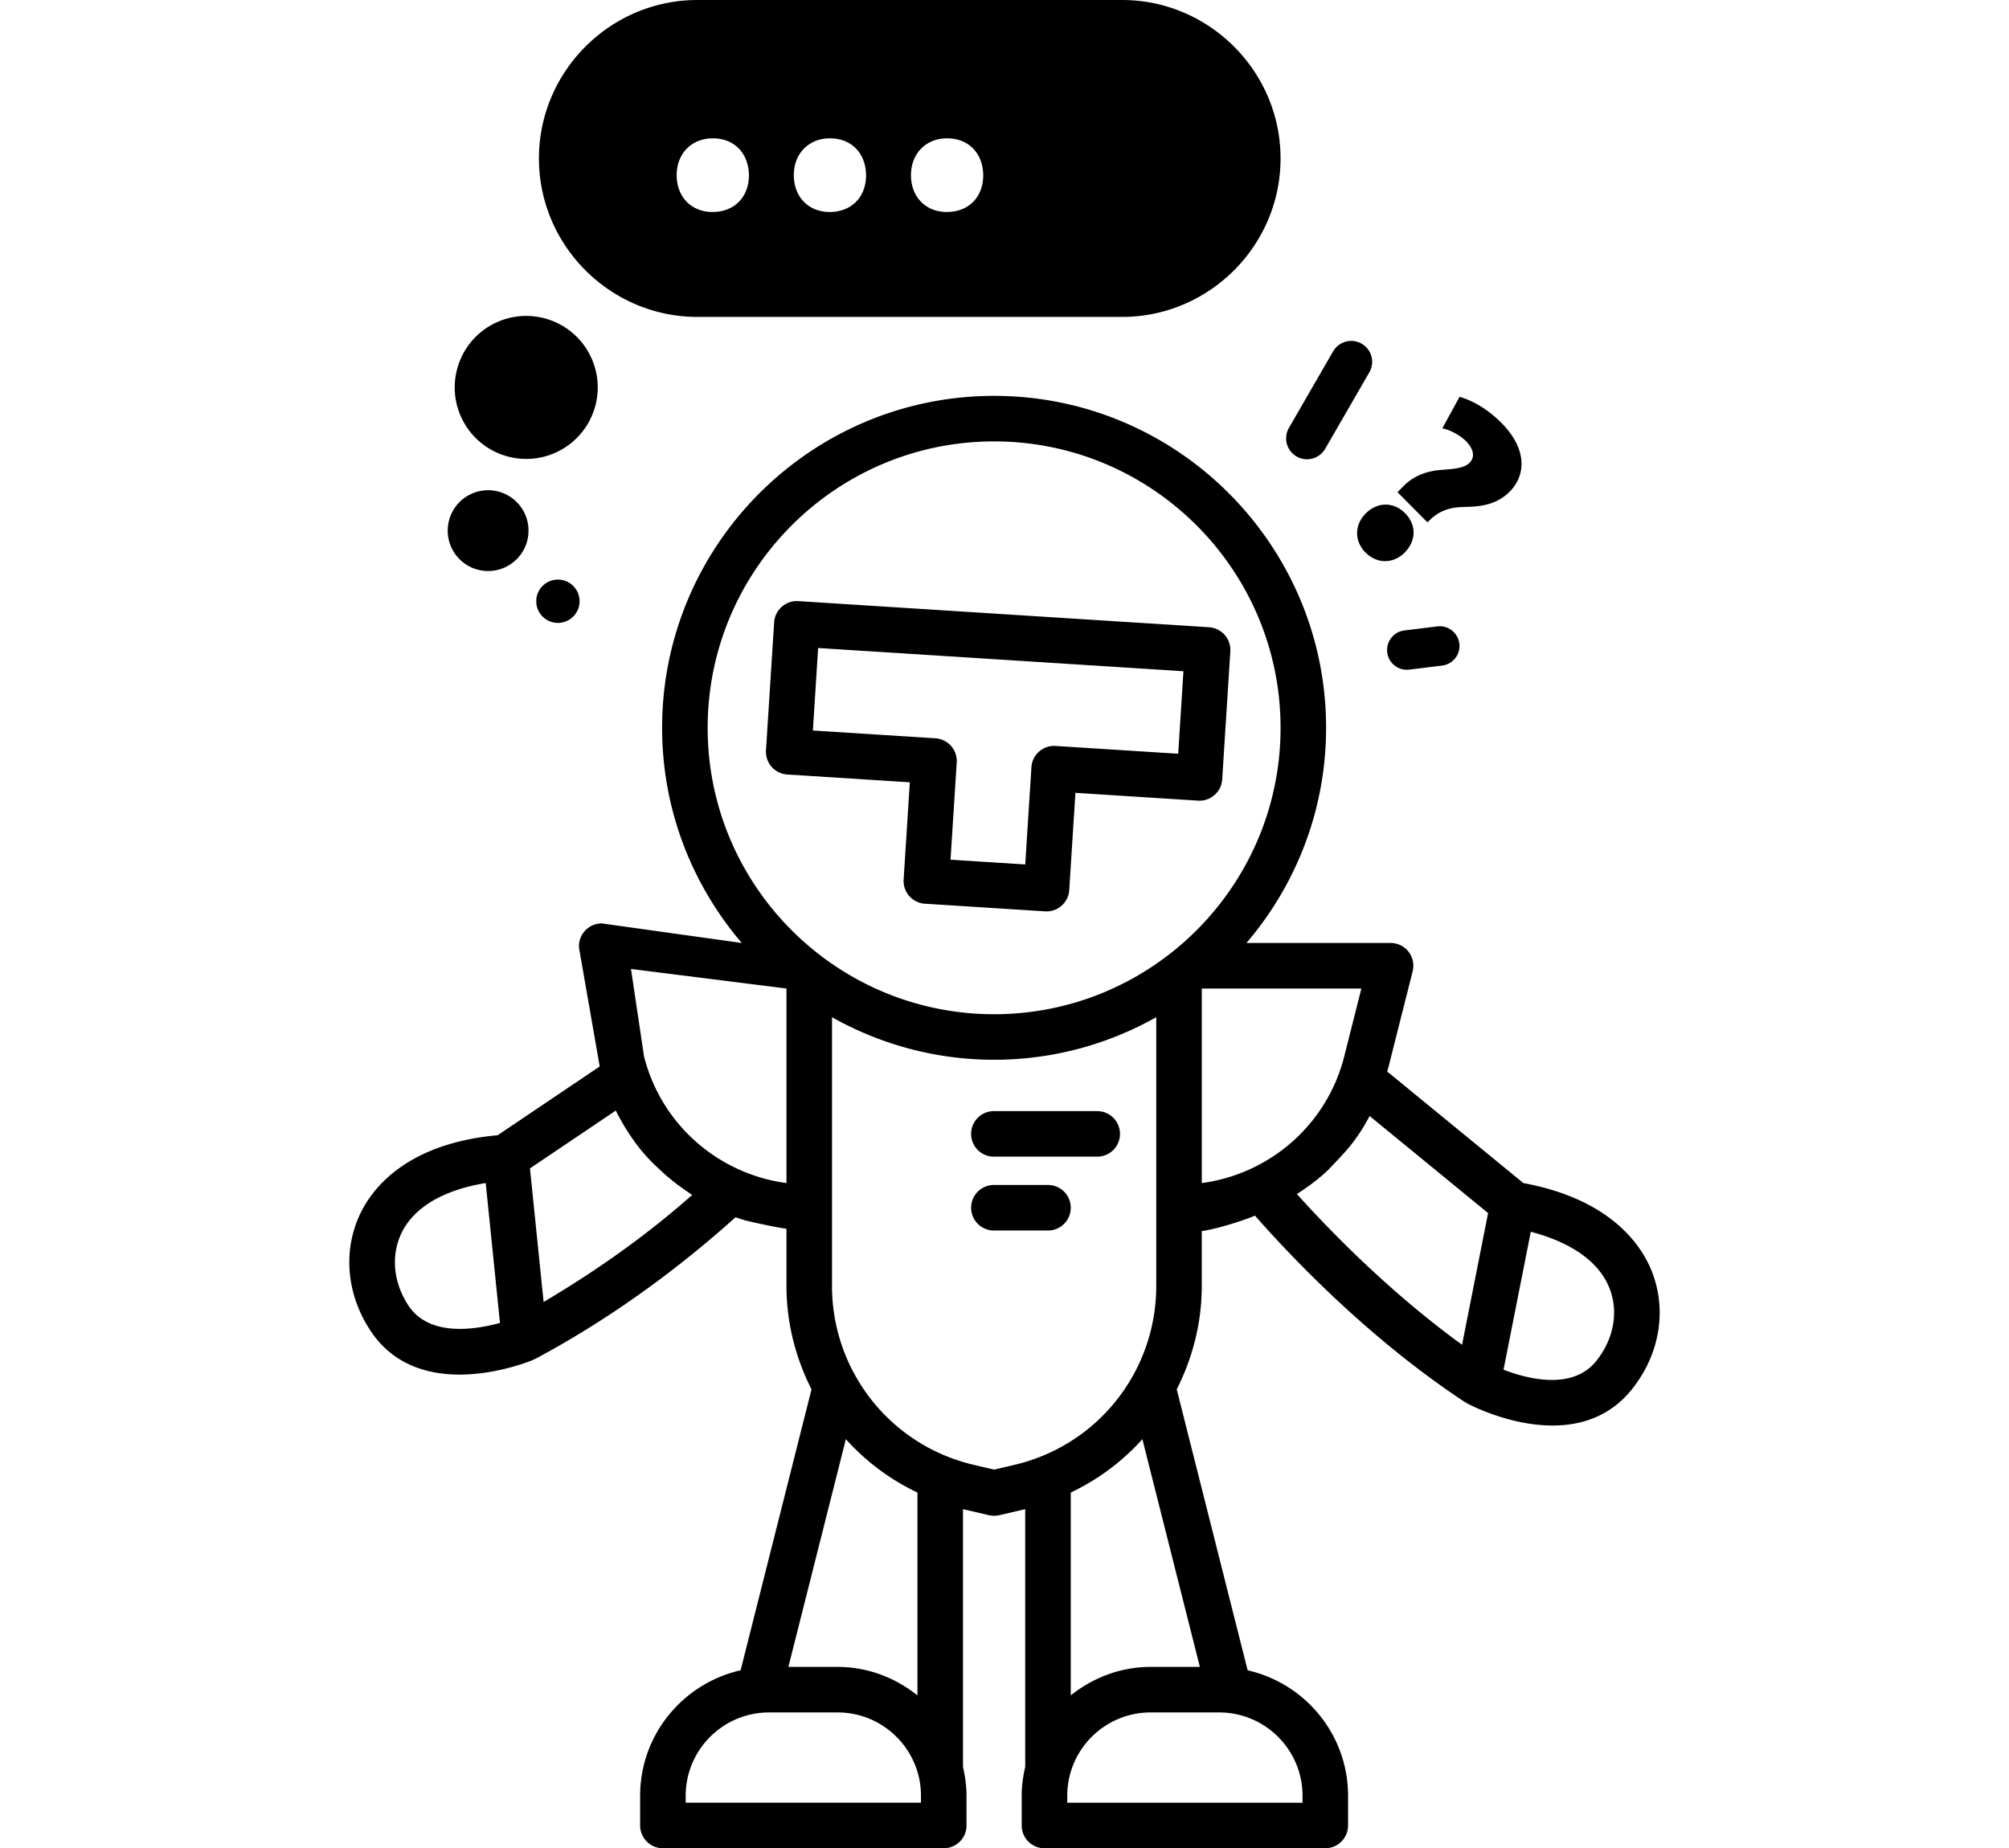 <svg xmlns="http://www.w3.org/2000/svg" height="250" viewBox="0 0 271.703 383.291">
    <path d="m178.267 130.08-42.585-2.71-42.585-2.71a4.719 4.719 0 0 0-5.012 4.412l-1.688 26.534a4.719 4.719 0 0 0 4.412 5.012l25.411 1.617-1.283 20.165a4.719 4.719 0 0 0 4.412 5.012l12.462.793 12.452.792a4.718 4.718 0 0 0 5.012-4.412l1.283-20.165 25.42 1.618a4.72 4.72 0 0 0 5.012-4.412l1.688-26.534a4.719 4.719 0 0 0-4.412-5.012Zm-6.401 26.234-25.42-1.618a4.719 4.719 0 0 0-5.012 4.412l-1.283 20.165-7.74-.493-7.75-.493 1.283-20.165a4.719 4.719 0 0 0-4.412-5.012l-25.411-1.617 1.089-17.109 37.873 2.41 37.872 2.41-1.089 17.109ZM159.799 235.147a4.72 4.72 0 0 0-4.722-4.722h-21.423c-2.61 0-4.722 2.112-4.722 4.722s2.112 4.722 4.722 4.722h21.423a4.72 4.72 0 0 0 4.722-4.722ZM144.869 245.743h-11.214c-2.61 0-4.722 2.112-4.722 4.722s2.112 4.722 4.722 4.722h11.214c2.61 0 4.722-2.112 4.722-4.722s-2.112-4.722-4.722-4.722Z" class="cls-1" />
    <path d="M270.146 263.843c-2.136-5.541-8.514-15.125-26.708-18.498l-27.528-22.553-.706-.546c.08-.293.167-.583.242-.878l5.035-19.938a4.712 4.712 0 0 0-4.575-5.875h-29.887c10.272-12.028 16.515-27.595 16.515-44.617 0-37.958-30.876-68.843-68.834-68.843s-68.843 30.885-68.843 68.843c0 17.022 6.244 32.589 16.519 44.617l-29.033-4.058a4.733 4.733 0 0 0-3.726 1.817 4.715 4.715 0 0 0-.849 4.058l4.151 23.791-21.168 14.265c-18.428 1.661-25.673 10.609-28.316 15.927-2.185 4.4-2.889 9.274-2.157 14.078.551 3.62 1.917 7.199 4.089 10.497 10.331 15.713 32.833 6.476 33.779 6.071.075-.031.122-.097.195-.132.063-.03.135-.016.197-.049 18.015-9.612 32.283-21.051 41.547-29.389.864.318 1.685.579 2.429.756 4.932 1.173 8.128 1.644 8.128 1.644v11.836c0 7.703 1.918 14.971 5.192 21.462l-14.701 58.257c-11.902 2.698-20.832 13.315-20.832 26.012v6.17a4.72 4.72 0 0 0 4.722 4.722h58.229a4.72 4.72 0 0 0 4.722-4.722v-6.17c0-2.059-.285-4.043-.729-5.969v-53.476c.048.011.091.034.138.045l5.293 1.236c.268.062.533.075.798.089.062.002.117.031.179.031.015 0 .031-.005.046-.005s.031.005.046.005c.06 0 .115-.028.175-.03.267-.015.534-.028.812-.09l5.284-1.236c.045-.01.084-.031.129-.042v53.473c-.443 1.926-.729 3.91-.729 5.969v6.17a4.72 4.72 0 0 0 4.722 4.722h58.229a4.72 4.72 0 0 0 4.722-4.722v-6.17c0-12.694-8.925-23.308-20.822-26.009l-14.702-58.262c3.275-6.49 5.192-13.758 5.192-21.461v-11.365s2.549-.262 8.12-2.113a45.724 45.724 0 0 0 2.906-1.086c8.377 9.512 24.143 25.873 43.576 38.695.058.038.13.031.19.067.07.042.111.111.184.15.904.492 22.447 11.787 34.196-2.885 2.47-3.081 4.163-6.518 5.049-10.07 1.176-4.716.93-9.634-.835-14.218Zm-257.893 6.896c-3.17-4.825-3.679-10.503-1.359-15.176 2.666-5.357 8.855-8.821 17.386-10.223l2.958 29.004c-5.041 1.392-14.651 2.986-18.986-3.606Zm28.032-.732-2.828-27.704 17.798-11.994a44.721 44.721 0 0 0 2.754 4.792c2.474 3.797 4.646 5.868 6.311 7.405 1.938 1.874 4.31 3.694 6.78 5.296-7.18 6.346-17.015 14.038-30.815 22.205Zm50.358-24.661c-14.15-1.903-25.957-12.132-29.538-26.282l-2.702-18.121 32.24 4.058v40.346Zm12.315 53.116a47.115 47.115 0 0 0 14.844 11.064v42.066c-4.567-3.64-10.272-5.908-16.554-5.908H91.041l11.916-47.222Zm15.573 75.386H69.746V372.4c0-9.526 7.756-17.273 17.282-17.273h14.221c9.526 0 17.282 7.746 17.282 17.273v1.448Zm19.33-70.051-4.164.973-4.164-.973c-10.736-2.513-19.448-9.334-24.541-18.384-.079-.151-.153-.293-.247-.435a38.136 38.136 0 0 1-4.658-18.309v-55.717c9.952 5.596 21.407 8.823 33.615 8.823s23.663-3.228 33.615-8.825v55.719c0 6.604-1.68 12.849-4.66 18.311a4.808 4.808 0 0 0-.245.43c-5.093 9.051-13.808 15.874-24.551 18.387Zm59.787 68.604v1.448h-48.785v-1.448c0-9.526 7.756-17.273 17.282-17.273h14.221c9.527 0 17.282 7.746 17.282 17.273Zm-21.287-26.717h-10.216c-6.281 0-11.986 2.268-16.554 5.908v-42.064a47.155 47.155 0 0 0 14.852-11.069l11.917 47.225Zm-42.659-135.353c-32.757 0-59.4-26.643-59.4-59.391s26.643-59.4 59.4-59.4 59.391 26.647 59.391 59.4-26.643 59.391-59.391 59.391Zm43.058-5.33h33.089l-3.55 14.064c-3.581 14.15-15.388 24.379-29.539 26.282v-40.346Zm53.966 73.875c-14.659-10.638-26.844-23.038-34.253-31.258 2.392-1.517 4.674-3.237 6.607-5.107 3.389-3.583 4.317-4.487 6.31-7.402.78-1.181 1.5-2.407 2.169-3.667l24.563 20.124-5.396 27.311Zm27.839 3.352c-4.967 6.206-14.36 3.703-19.24 1.824l5.65-28.607c8.364 2.191 14.203 6.217 16.357 11.8 1.877 4.859.84 10.465-2.768 14.983ZM224.149 107.741c1.744-1.652 3.762-2.474 6.409-2.582 2.805-.108 6.794.026 10.005-3.161 3.37-3.344 3.786-8.794-1.683-14.305-3.148-3.172-6.341-4.725-8.669-5.405l-3.58 6.543c1.776.362 3.747 1.476 5.045 2.784 1.652 1.823 1.646 3.324.576 4.387-1.15 1.141-3.402 1.251-5.733 1.439-3.675.263-6.247 1.556-8.151 3.603l-1.031 1.023 6.217 6.265.595-.59ZM210.693 114.562c2.44 2.458 5.797 2.353 8.137.031 2.419-2.479 2.471-5.757.071-8.176-2.321-2.339-5.678-2.392-8.137.048-2.339 2.322-2.431 5.718-.071 8.097ZM225.605 129.904l-6.83.838a4.091 4.091 0 1 0 .997 8.123l6.83-.838a4.091 4.091 0 1 0-.997-8.123ZM196.416 94.661a4.34 4.34 0 0 0 5.928-1.588l9.19-15.918a4.34 4.34 0 0 0-7.516-4.34l-9.19 15.918a4.34 4.34 0 0 0 1.588 5.928ZM41.264 120.659a4.49 4.49 0 1 0 3.974 8.055 4.49 4.49 0 1 0-3.973-8.055ZM32.431 117.583a8.378 8.378 0 1 0-7.412-15.027 8.378 8.378 0 0 0 7.412 15.027ZM43.24 93.642c7.344-3.622 10.36-12.511 6.739-19.855-3.622-7.344-12.511-10.361-19.855-6.739-7.344 3.622-10.36 12.511-6.739 19.855 3.622 7.344 12.511 10.361 19.855 6.739ZM72.178 65.722h88.052c18.074 0 32.861-14.788 32.861-32.861C193.091 14.787 178.304 0 160.23 0H72.178C54.104 0 39.317 14.788 39.317 32.861c0 18.074 14.788 32.861 32.861 32.861Zm51.771-37.034c4.437 0 7.418 3.054 7.491 7.636 0 4.509-2.982 7.636-7.564 7.636-4.364 0-7.418-3.127-7.418-7.636s3.128-7.636 7.491-7.636Zm-24.291 0c4.437 0 7.418 3.054 7.491 7.636 0 4.509-2.982 7.636-7.564 7.636-4.364 0-7.418-3.127-7.418-7.636s3.127-7.636 7.491-7.636Zm-24.291 0c4.436 0 7.418 3.054 7.491 7.636 0 4.509-2.982 7.636-7.564 7.636-4.364 0-7.418-3.127-7.418-7.636s3.127-7.636 7.491-7.636Z" class="cls-1" />
</svg>